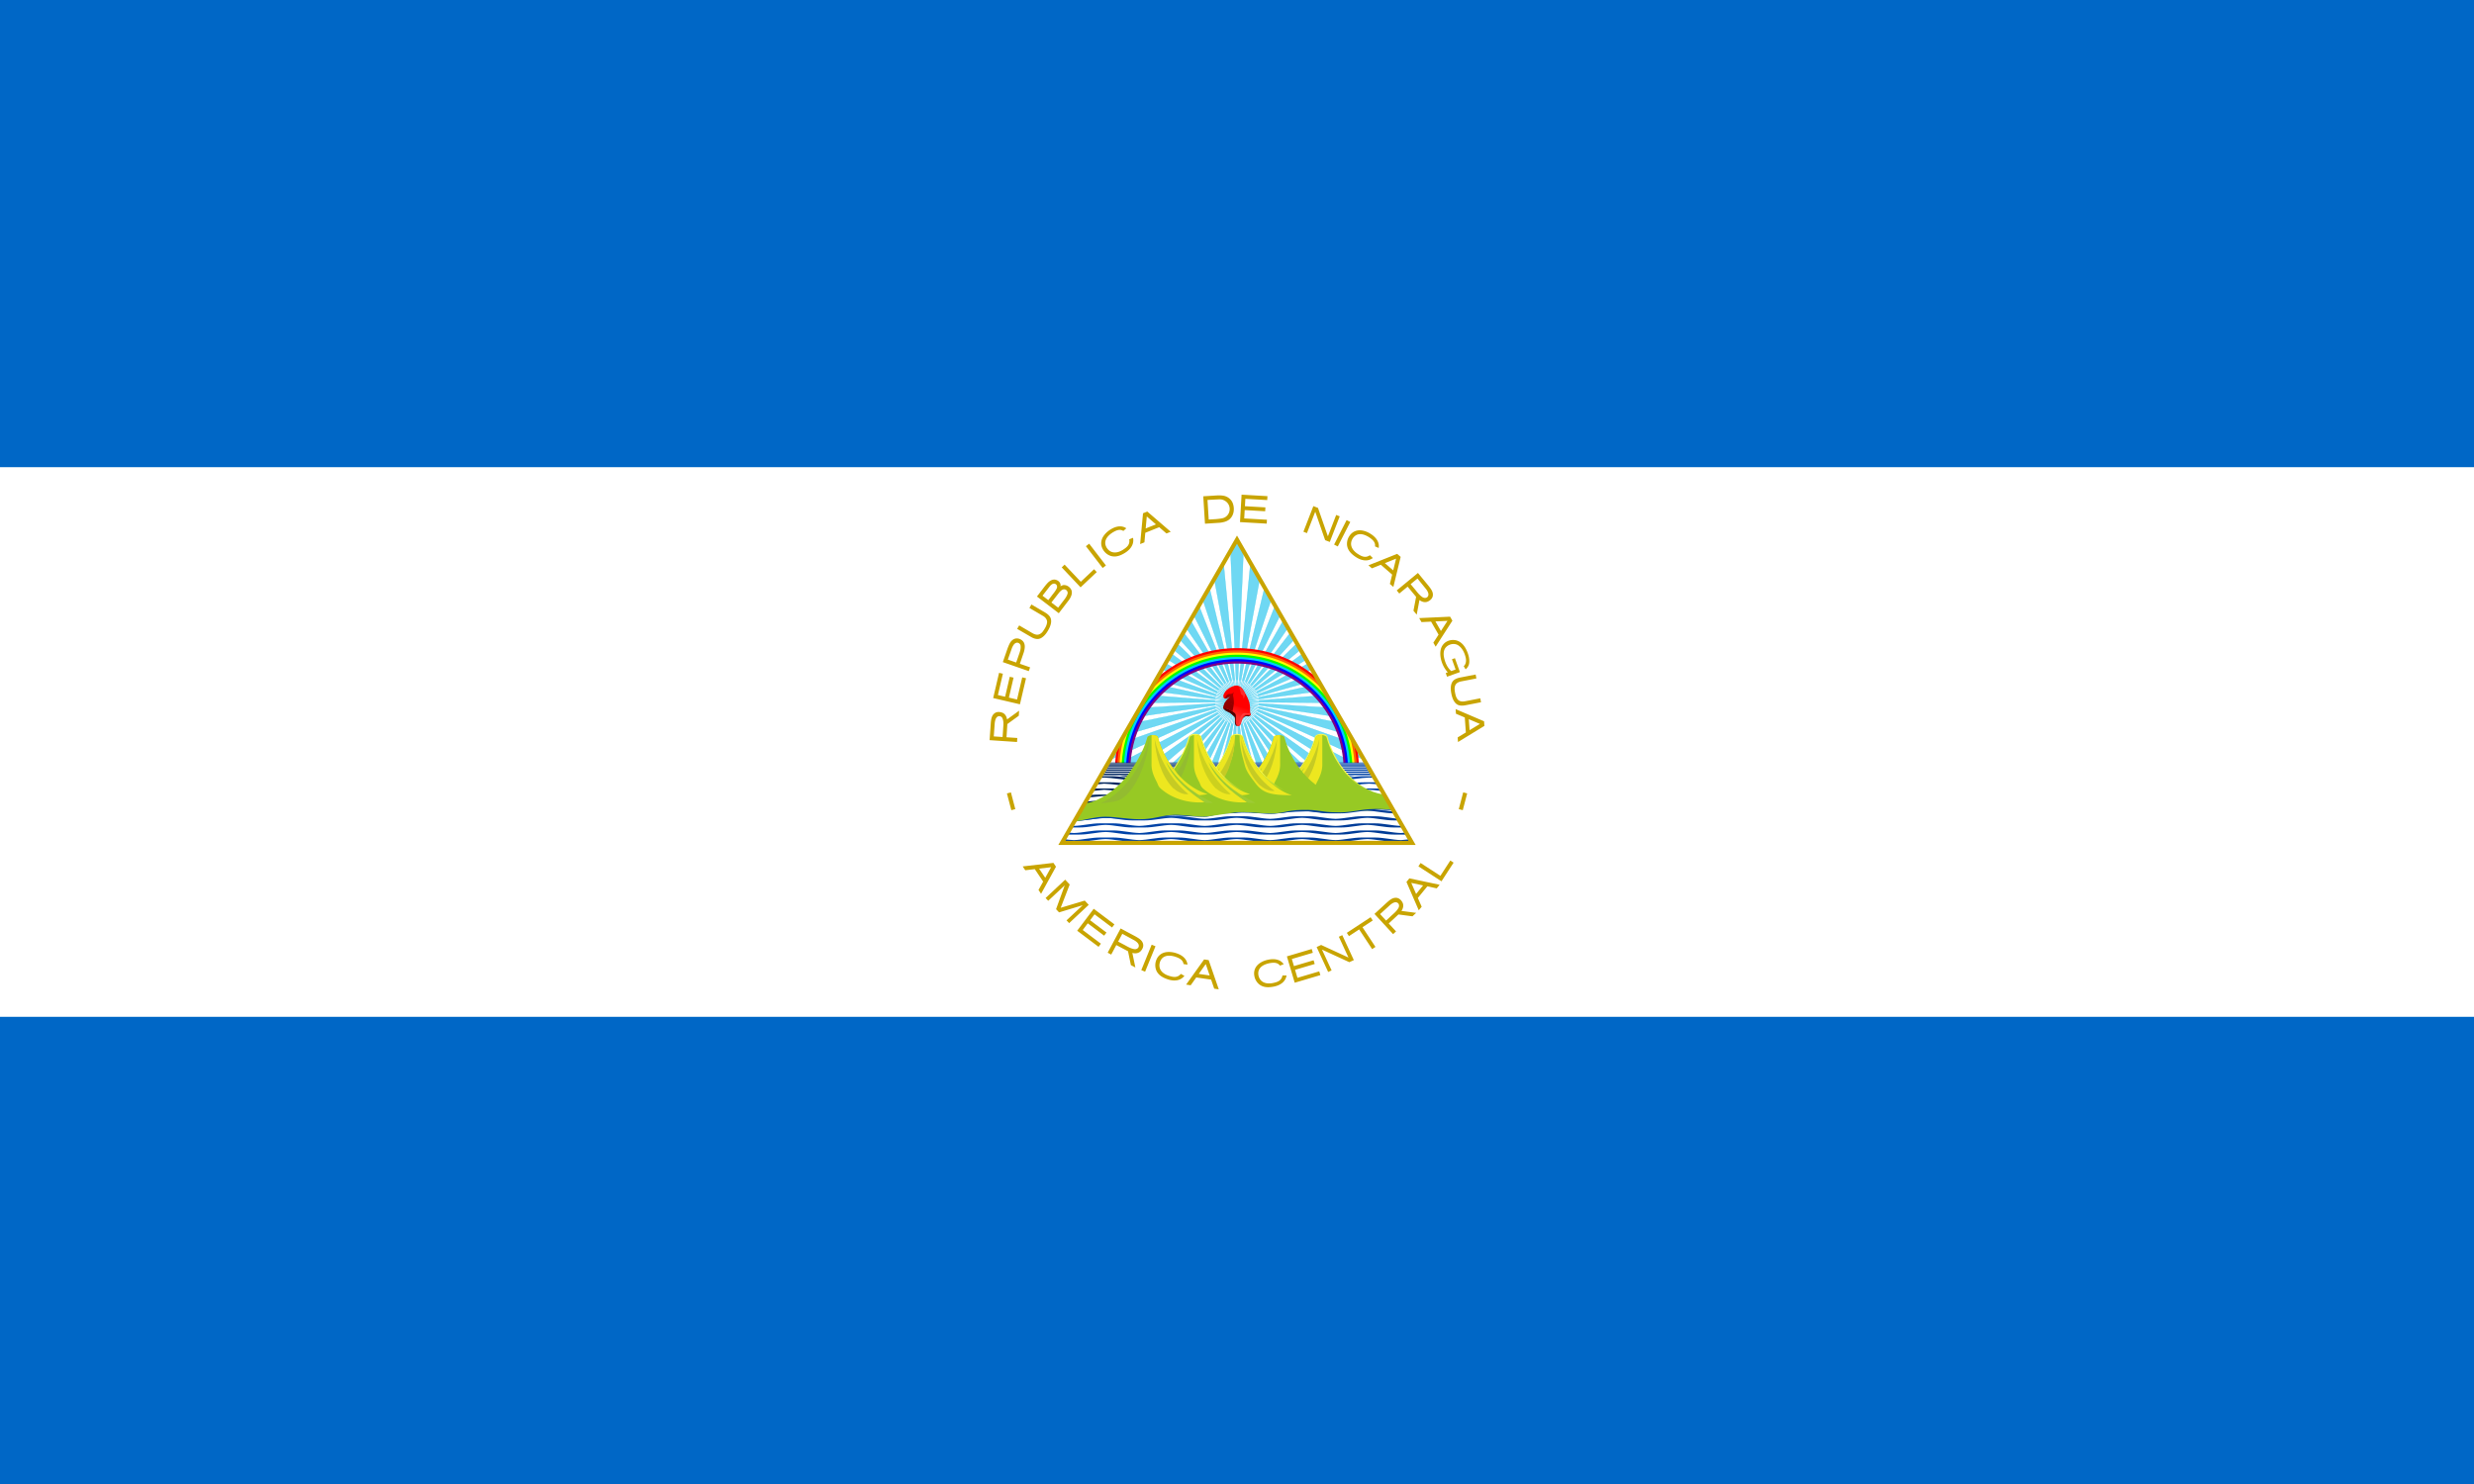 <?xml version="1.0" encoding="UTF-8" standalone="no"?>
<svg
   width="900"
   height="540"
   version="1.1"
   id="svg69"
   xmlns:xlink="http://www.w3.org/1999/xlink"
   xmlns="http://www.w3.org/2000/svg"
   xmlns:svg="http://www.w3.org/2000/svg">
  <defs
     id="defs10">
    <linearGradient
       id="e"
       gradientUnits="userSpaceOnUse"
       x1="498.738"
       y1="289.055"
       x2="500.626"
       y2="283.42">
      <stop
         stop-color="#510000"
         offset="0"
         id="stop1" />
      <stop
         stop-color="#8a0000"
         offset=".3"
         id="stop2" />
      <stop
         stop-color="#a00"
         offset="1"
         id="stop3" />
    </linearGradient>
    <linearGradient
       id="f"
       gradientUnits="userSpaceOnUse"
       x1="501.444"
       y1="291.373"
       x2="502.927"
       y2="287.449">
      <stop
         stop-color="#ff2a2a"
         offset="0"
         id="stop4" />
      <stop
         stop-color="red"
         offset="1"
         id="stop5" />
    </linearGradient>
    <linearGradient
       id="j"
       gradientUnits="userSpaceOnUse"
       x1="484.764"
       y1="311.709"
       x2="484.764"
       y2="317.647">
      <stop
         stop-color="#f5f549"
         offset="0"
         id="stop6" />
      <stop
         stop-color="#97c924"
         offset="1"
         id="stop7" />
    </linearGradient>
    <linearGradient
       id="a"
       gradientUnits="userSpaceOnUse">
      <stop
         stop-color="#025"
         offset="0"
         id="stop8" />
      <stop
         stop-color="#04a"
         offset=".5"
         id="stop9" />
      <stop
         stop-color="#025"
         offset="1"
         id="stop10" />
    </linearGradient>
    <linearGradient
       id="g"
       xlink:href="#a"
       x1="444.509"
       y1="317.486"
       x2="634.411"
       y2="317.486" />
    <clipPath
       id="b">
      <path
         d="M 500,226.375 436.298,336.707 H 563.7 Z"
         id="path10" />
    </clipPath>
    <linearGradient
       xlink:href="#a"
       id="linearGradient69"
       x1="444.509"
       y1="317.486"
       x2="634.411"
       y2="317.486" />
    <linearGradient
       xlink:href="#a"
       id="linearGradient70"
       x1="444.509"
       y1="317.486"
       x2="634.411"
       y2="317.486" />
    <linearGradient
       xlink:href="#a"
       id="linearGradient71"
       x1="444.509"
       y1="317.486"
       x2="634.411"
       y2="317.486" />
    <linearGradient
       xlink:href="#a"
       id="linearGradient72"
       x1="444.509"
       y1="317.486"
       x2="634.411"
       y2="317.486" />
    <linearGradient
       xlink:href="#a"
       id="linearGradient73"
       x1="444.509"
       y1="317.486"
       x2="634.411"
       y2="317.486" />
    <linearGradient
       xlink:href="#a"
       id="linearGradient74"
       x1="444.509"
       y1="317.486"
       x2="634.411"
       y2="317.486" />
    <linearGradient
       xlink:href="#a"
       id="linearGradient75"
       x1="444.509"
       y1="317.486"
       x2="634.411"
       y2="317.486" />
    <linearGradient
       xlink:href="#j"
       id="linearGradient76"
       gradientUnits="userSpaceOnUse"
       x1="484.764"
       y1="311.709"
       x2="484.764"
       y2="317.647" />
    <linearGradient
       xlink:href="#j"
       id="linearGradient77"
       gradientUnits="userSpaceOnUse"
       x1="484.764"
       y1="311.709"
       x2="484.764"
       y2="317.647" />
    <linearGradient
       xlink:href="#j"
       id="linearGradient78"
       gradientUnits="userSpaceOnUse"
       x1="484.764"
       y1="311.709"
       x2="484.764"
       y2="317.647" />
    <linearGradient
       xlink:href="#a"
       id="linearGradient79"
       gradientUnits="userSpaceOnUse" />
    <linearGradient
       xlink:href="#a"
       id="linearGradient80"
       gradientUnits="userSpaceOnUse" />
  </defs>
  <path
     fill="#0067c6"
     d="M 0,0 H 900 V 540 H 0 Z"
     id="path11"
     style="stroke-width:0.9" />
  <path
     fill="#ffffff"
     d="M 0,170 H 900 V 370 H 0 Z"
     id="path12"
     style="stroke-width:0.949" />
  <path
     d="m 360,269.329 9.979,0.667 0.098,-1.458 -3.925,-0.262 0.304,-4.81 4.161,-3.017 0.124,-1.848 -4.388,3.186 c -0.148,-1.038 -0.722,-2.107 -1.765,-2.468 -0.913,-0.33 -2.032,-0.388 -2.823,0.265 -1.003,0.738 -1.184,2.058 -1.314,3.207 z m 1.52,-1.362 0.35,-4.914 c 0.124,-0.808 0.272,-1.742 0.98,-2.257 0.64,-0.424 1.584,-0.108 1.846,0.614 0.522,1.247 0.29,2.622 0.223,3.93 l -0.19,2.841 -3.21,-0.214 z m -0.221,-13.961 9.738,2.274 2.213,-9.478 -1.383,-0.324 -1.883,8.063 -2.964,-0.692 1.696,-7.266 -1.377,-0.321 -1.696,7.266 -2.623,-0.613 1.812,-7.76 -1.39,-0.325 z m 3.508,-13.077 9.445,3.285 0.48,-1.38 -3.715,-1.292 1.462,-4.284 c 0.32,-1.177 0.567,-2.552 -0.126,-3.647 -0.562,-0.809 -1.562,-1.327 -2.55,-1.296 -1.088,0.046 -1.975,0.847 -2.458,1.775 -0.714,1.342 -1.113,2.818 -1.634,4.24 z m 1.825,-0.912 1.51,-4.254 c 0.34,-0.749 0.755,-1.637 1.617,-1.875 0.708,-0.163 1.451,0.382 1.513,1.108 0.173,1.336 -0.411,2.597 -0.821,3.837 l -0.78,2.241 z m 3.392,-11.184 5.338,3.107 c 1.01,0.543 2.29,0.854 3.347,0.246 1.44,-0.798 2.343,-2.271 3.05,-3.708 0.559,-1.21 0.963,-2.713 0.252,-3.95 -0.765,-1.235 -2.156,-1.803 -3.343,-2.54 l -3.457,-2.022 -0.734,1.254 5.086,2.986 c 0.807,0.491 1.475,1.38 1.336,2.369 -0.16,1.178 -0.833,2.211 -1.503,3.164 -0.554,0.77 -1.483,1.393 -2.47,1.185 -1.029,-0.197 -1.865,-0.87 -2.769,-1.357 l -3.4,-1.989 z m 7.203,-11.771 7.942,6.077 3.701,-4.824 c 0.712,-1.022 1.368,-2.35 0.886,-3.604 -0.439,-0.998 -1.466,-1.77 -2.568,-1.82 -0.497,-0.07 -1.145,0.307 -1.414,0.473 0.283,-1.066 -0.59,-2.068 -1.572,-2.35 -1.182,-0.42 -2.38,0.338 -3.163,1.178 -0.92,1.001 -1.688,2.129 -2.53,3.195 z m 2.014,-0.298 2.783,-3.576 c 0.453,-0.504 1.18,-1.075 1.882,-0.705 0.64,0.277 0.798,1.085 0.492,1.666 -0.485,1.04 -1.286,1.883 -1.954,2.805 l -1.09,1.426 z m 3.236,2.476 2.89,-3.703 c 0.52,-0.544 1.173,-1.229 1.997,-1.072 0.705,0.162 1.217,0.926 0.974,1.636 -0.397,1.309 -1.376,2.311 -2.165,3.396 l -1.24,1.622 z m 3.754,-12.785 6.867,7.269 5.883,-5.558 -0.976,-1.033 -4.705,4.446 -0.12,0.114 -0.088,-0.092 -5.805,-6.144 z m 8.804,-7.703 6.095,7.928 1.19,-0.915 -6.096,-7.927 z m 8.956,-6.082 c -0.988,0.615 -1.784,1.335 -2.398,2.176 -0.614,0.841 -0.941,1.71 -0.989,2.622 -0.048,0.912 0.196,1.794 0.733,2.657 a 5.145,5.145 0 0 0 1.976,1.844 c 0.82,0.439 1.706,0.601 2.676,0.493 0.97,-0.108 2.055,-0.535 3.27,-1.292 1.165,-0.726 1.99,-1.562 2.5,-2.524 a 4.31,4.31 0 0 0 0.416,-2.948 l -1.383,0.543 c 0.362,1.998 -0.927,2.958 -2.37,3.874 -2.259,1.374 -4.46,1.275 -5.808,-0.79 -1.398,-2.327 0.13,-4.25 2.051,-5.5 1.364,-0.85 2.708,-1.432 3.988,-0.618 l 1.082,-0.964 c -0.745,-0.514 -1.592,-0.752 -2.555,-0.7 -1.012,0.056 -2.069,0.429 -3.189,1.127 z m 11.817,-5.897 -1.047,11.206 1.557,-0.628 0.315,-3.474 0.006,-0.003 5.058,-2.04 2.637,2.284 1.557,-0.627 -8.526,-7.346 -1.558,0.628 z m 1.368,1.149 3.325,2.877 -3.723,1.502 0.398,-4.38 z m 20.55,-7.331 0.624,9.98 5.414,-0.355 c 1.418,-0.163 2.939,-0.531 3.908,-1.66 1.251,-1.387 1.429,-3.461 0.881,-5.188 -0.46,-1.52 -1.827,-2.671 -3.375,-2.963 -1.525,-0.293 -3.079,-0.061 -4.614,0.008 z m 1.54,1.327 4.309,-0.224 a 3.675,3.675 0 0 1 2.288,0.701 c 1,0.684 1.588,1.916 1.457,3.125 -0.072,1.39 -1.094,2.669 -2.445,3.02 -0.772,0.2 -1.576,0.257 -2.367,0.344 l -2.796,0.175 -0.447,-7.14 z m 12.398,-1.918 -0.57,9.984 9.717,0.555 0.08,-1.418 -8.266,-0.472 0.174,-3.04 7.449,0.426 0.08,-1.411 -7.449,-0.426 0.154,-2.689 7.956,0.454 0.082,-1.425 z m 26.11,4.166 -3.616,9.323 1.286,0.5 2.867,-7.393 0.149,-0.384 0.16,0.427 3.448,9.918 1.684,0.653 3.616,-9.323 -1.29,-0.5 -2.865,7.389 -0.146,0.377 -0.158,-0.422 -3.454,-9.913 z m 13.434,5.771 -4.546,8.907 -1.336,-0.682 4.546,-8.907 z m 7.543,4.419 c -0.971,-0.64 -1.958,-1.065 -2.978,-1.271 -1.02,-0.206 -1.947,-0.142 -2.795,0.195 -0.848,0.337 -1.55,0.926 -2.11,1.775 a 5.145,5.145 0 0 0 -0.851,2.565 c -0.056,0.928 0.165,1.8 0.669,2.637 0.504,0.837 1.344,1.645 2.537,2.432 1.147,0.757 2.251,1.158 3.338,1.22 1.043,0.058 1.991,-0.226 2.852,-0.852 l -1.07,-1.03 c -1.665,1.163 -3.075,0.392 -4.51,-0.538 -2.19,-1.48 -3.019,-3.521 -1.705,-5.608 1.532,-2.242 3.917,-1.655 5.854,-0.43 1.343,0.885 2.432,1.863 2.226,3.366 l 1.328,0.581 c 0.156,-0.892 0.02,-1.76 -0.431,-2.614 -0.473,-0.896 -1.252,-1.701 -2.354,-2.428 z m 9.521,7.182 -10.454,4.17 1.269,1.1 3.236,-1.301 0.005,0.005 4.119,3.575 -0.833,3.387 1.268,1.101 2.658,-10.936 -1.268,-1.1 z m -0.4,1.741 -1.048,4.27 -3.032,-2.631 z m 7.953,5.207 -7.716,6.363 0.929,1.127 3.035,-2.503 3.08,3.707 -0.957,5.05 1.178,1.43 1.006,-5.33 c 0.864,0.708 2.127,1.064 3.16,0.503 0.888,-0.42 1.67,-1.228 1.716,-2.257 0.108,-1.379 -0.875,-2.496 -1.662,-3.519 z m -0.17,2.034 3.246,3.998 c 0.475,0.708 1.068,1.702 0.523,2.528 -0.45,0.707 -1.435,0.645 -2.04,0.187 -1.224,-0.824 -2.033,-2.087 -2.989,-3.184 l -1.223,-1.483 z m 11.868,13.881 -11.243,0.515 0.838,1.456 3.484,-0.17 0.003,0.006 2.72,4.727 -1.896,2.928 0.837,1.455 6.094,-9.462 z m -0.948,1.514 -2.39,3.691 -2.002,-3.48 4.392,-0.21 z m 7.364,11.723 c -0.625,-1.697 -1.611,-3.434 -3.28,-4.282 -1.856,-0.933 -4.328,-0.48 -5.644,1.155 -1.147,1.36 -1.206,3.281 -0.9,4.952 0.362,1.918 1.242,3.744 2.563,5.186 l -0.747,0.268 0.479,1.331 4.684,-1.683 -1.822,-5.059 -1.082,0.39 1.34,3.728 -1.587,0.57 c -1.4,-1.203 -2.18,-2.98 -2.586,-4.748 -0.301,-1.327 -0.313,-2.917 0.693,-3.96 1.155,-1.202 3.202,-1.575 4.587,-0.55 1.367,1 2.139,2.621 2.529,4.233 0.266,1.06 0.223,2.32 -0.581,3.147 -0.225,0.168 0.131,0.403 0.192,0.605 l 0.382,0.632 a 3.529,3.529 0 0 0 1.344,-2.797 c 0.028,-1.064 -0.206,-2.12 -0.564,-3.118 z m 2.872,7.809 -5.593,1.088 c -1.037,0.202 -1.815,0.53 -2.334,0.968 -0.519,0.438 -0.85,1.052 -1.009,1.871 -0.158,0.81 -0.136,1.803 0.097,3.01 a 0.246,0.246 0 0 1 0.005,0.029 c 0.237,1.207 0.588,2.135 1.039,2.827 0.455,0.7 0.993,1.146 1.636,1.356 0.643,0.21 1.49,0.225 2.528,0.023 l 5.592,-1.088 -0.277,-1.427 -5.458,1.062 c -2.45,0.476 -3.275,-0.813 -3.696,-3.019 l -0.005,-0.028 c -0.437,-2.202 -0.155,-3.707 2.295,-4.184 l 5.458,-1.061 z m 3.068,17.02 -10.348,-4.425 0.121,1.675 3.212,1.362 v 0.007 l 0.394,5.44 -2.981,1.811 0.121,1.675 9.602,-5.87 z m -1.512,0.951 -3.757,2.285 -0.29,-4.004 4.047,1.72 z m -170.615,24.917 -1.451,0.382 1.604,6.092 1.45,-0.381 z m 164.531,0 1.45,0.382 -1.603,6.092 -1.45,-0.382 z m -149.066,25.654 -11.18,1.286 0.935,1.395 3.464,-0.409 0.004,0.006 3.039,4.53 -1.692,3.05 0.936,1.395 5.43,-9.858 z m -0.842,1.576 -2.13,3.846 -2.237,-3.333 z m 5.122,4.533 -7.127,6.665 0.952,1.018 6.006,-5.617 -3.151,8.67 1.091,1.167 8.612,-2.614 -5.898,5.516 0.951,1.017 7.127,-6.664 -1.445,-1.546 -8.751,2.614 3.276,-8.469 z m 10.381,10.591 -6.016,7.988 7.776,5.855 0.854,-1.135 -6.614,-4.98 1.831,-2.432 5.96,4.488 0.851,-1.129 -5.96,-4.488 1.62,-2.152 6.366,4.794 0.86,-1.14 z m 9.784,7.161 -4.71,8.823 1.288,0.688 1.853,-3.47 4.26,2.254 1.039,5.034 1.634,0.872 -1.1,-5.31 c 1.069,0.325 2.372,0.172 3.113,-0.74 0.63,-0.705 1.058,-1.693 0.756,-2.64 -0.351,-1.303 -1.634,-1.985 -2.717,-2.617 z m 0.617,1.945 4.525,2.46 c 0.684,0.463 1.553,1.095 1.467,2.027 -0.076,0.818 -0.958,1.254 -1.703,1.08 -1.46,-0.241 -2.69,-1.111 -3.99,-1.76 l -1.814,-0.969 z m 10.678,3.961 -3.779,9.259 1.39,0.566 3.778,-9.258 z m 9.018,3.115 c -1.105,-0.367 -2.167,-0.52 -3.206,-0.455 -1.034,0.065 -1.917,0.369 -2.649,0.915 -0.732,0.546 -1.256,1.297 -1.576,2.261 a 5.145,5.145 0 0 0 -0.156,2.699 c 0.187,0.91 0.627,1.696 1.33,2.373 0.703,0.677 1.725,1.24 3.082,1.69 1.304,0.432 2.475,0.534 3.54,0.31 1.022,-0.214 1.864,-0.734 2.534,-1.562 l -1.301,-0.718 c -1.306,1.556 -2.868,1.178 -4.495,0.652 -2.5,-0.86 -3.83,-2.616 -3.103,-4.973 0.897,-2.562 3.353,-2.615 5.542,-1.935 1.526,0.506 2.832,1.168 3.023,2.673 l 1.433,0.216 c -0.08,-0.902 -0.438,-1.705 -1.094,-2.412 -0.69,-0.743 -1.651,-1.318 -2.904,-1.734 z m 10.054,2.251 -6.54,9.16 1.662,0.24 2.019,-2.845 h 0.007 l 5.398,0.782 1.13,3.3 1.662,0.24 -3.676,-10.637 z m 0.605,1.68 1.426,4.16 -3.973,-0.575 2.547,-3.584 z m 22.836,-1.609 c -1.143,0.22 -2.144,0.607 -3.018,1.172 -0.874,0.565 -1.492,1.26 -1.863,2.094 -0.371,0.834 -0.46,1.746 -0.267,2.744 a 5.145,5.145 0 0 0 1.184,2.43 4.47,4.47 0 0 0 2.322,1.418 c 0.94,0.245 2.11,0.236 3.515,-0.035 1.348,-0.26 2.418,-0.745 3.238,-1.461 0.787,-0.688 1.267,-1.554 1.445,-2.603 l -1.485,0.01 c -0.378,1.997 -1.925,2.431 -3.601,2.77 -2.601,0.473 -4.62,-0.408 -5.14,-2.819 -0.472,-2.674 1.644,-3.922 3.886,-4.4 1.578,-0.305 3.041,-0.367 3.944,0.852 l 1.356,-0.513 a 3.98,3.98 0 0 0 -2.135,-1.568 c -0.965,-0.31 -2.085,-0.341 -3.381,-0.091 z m 6.678,-1.183 2.844,9.587 9.331,-2.769 -0.404,-1.362 -7.937,2.355 -0.866,-2.918 7.153,-2.122 -0.402,-1.355 -7.153,2.122 -0.766,-2.582 7.64,-2.267 -0.407,-1.37 z m 10.818,-3.4 4.198,9.076 1.252,-0.58 -3.501,-7.569 9.684,4.464 c 0.215,0.187 0.43,0.062 0.646,-0.053 l 1.259,-0.582 -4.198,-9.076 -1.255,0.58 3.497,7.56 -9.946,-4.577 z m 10.981,-5.158 0.783,1.19 3.572,-2.35 0.136,-0.09 0.067,0.103 4.647,7.06 1.214,-0.799 -4.647,-7.06 -0.067,-0.103 0.138,-0.09 3.59,-2.363 -0.784,-1.19 z m 10.062,-6.89 6.777,7.355 1.075,-0.99 -2.666,-2.892 3.532,-3.279 5.095,0.678 1.362,-1.255 -5.376,-0.712 c 0.66,-0.902 0.945,-2.183 0.328,-3.183 -0.468,-0.863 -1.318,-1.6 -2.348,-1.59 -1.382,-0.031 -2.444,1.012 -3.422,1.854 z m 2.04,0.058 3.814,-3.46 c 0.68,-0.514 1.64,-1.16 2.496,-0.662 0.73,0.41 0.723,1.398 0.298,2.026 -0.756,1.27 -1.975,2.147 -3.018,3.163 l -1.41,1.3 z m 9.594,-11.702 4.473,10.327 1.064,-1.3 -1.396,-3.197 0.004,-0.005 3.453,-4.221 3.41,0.734 1.064,-1.3 -11.01,-2.337 -1.062,1.3 z m 1.752,0.349 4.3,0.923 -2.543,3.107 z m 2.603,-6.014 8.39,5.44 4.403,-6.79 -1.192,-0.772 -3.522,5.431 -0.09,0.14 -0.106,-0.07 -7.092,-4.598 z"
     fill="#c8a400"
     id="path13" />
  <g
     clip-path="url(#b)"
     id="g68"
     transform="translate(-50,-30)">
    <path
       fill="#ffffff"
       d="m 500.001,226.408 -31.479,54.535 -15.42,26.702 H 546.9 l -14.714,-25.484 -32.184,-55.753 z"
       id="path14" />
    <g
       id="d">
      <g
         id="c">
        <path
           fill="#17c0eb"
           stroke="#17c0eb"
           stroke-width="0.129"
           opacity="0.62"
           d="m 500.001,226.408 -2.357,4.082 2.357,54.977 2.357,-54.977 z"
           id="path15" />
        <path
           fill="#ffffff"
           d="m 500.001,277.475 -0.134,0.003 0.134,3.111 0.134,-3.111 z"
           id="path16" />
      </g>
      <use
         xlink:href="#c"
         transform="rotate(72,500.001,285.467)"
         id="use16" />
      <use
         xlink:href="#c"
         transform="rotate(144,500.001,285.467)"
         id="use17" />
      <use
         xlink:href="#c"
         transform="rotate(-144,500.001,285.467)"
         id="use18" />
      <use
         xlink:href="#c"
         transform="rotate(-72,500.001,285.467)"
         id="use19" />
    </g>
    <use
       xlink:href="#d"
       transform="rotate(8,500.001,285.467)"
       id="use20" />
    <use
       xlink:href="#d"
       transform="rotate(16,500.001,285.467)"
       id="use21" />
    <use
       xlink:href="#d"
       transform="rotate(24,500.001,285.467)"
       id="use22" />
    <use
       xlink:href="#d"
       transform="rotate(32,500.001,285.467)"
       id="use23" />
    <use
       xlink:href="#d"
       transform="rotate(40,500.001,285.467)"
       id="use24" />
    <use
       xlink:href="#d"
       transform="rotate(48,500.001,285.467)"
       id="use25" />
    <use
       xlink:href="#d"
       transform="rotate(56,500.001,285.467)"
       id="use26" />
    <use
       xlink:href="#d"
       transform="rotate(64,500.001,285.467)"
       id="use27" />
    <path
       fill="#ff0000"
       d="m 500,265.844 a 44.236,44.236 0 0 0 -28.969,10.75 L 456.375,302 a 44.728,44.728 0 0 0 -0.75,8.25 h 5.031 c 0,-21.726 17.618,-39.344 39.344,-39.344 21.726,0 39.344,17.618 39.344,39.344 h 5.031 A 44.85,44.85 0 0 0 543.625,302 L 528.969,276.594 A 44.249,44.249 0 0 0 500,265.844 Z"
       id="path27" />
    <path
       fill="#ff6600"
       d="m 500,266.656 c -11.764,0 -22.44,4.675 -30.281,12.25 l -12.031,20.844 a 43.596,43.596 0 0 0 -1.281,10.5 h 4.25 c 0,-21.726 17.617,-39.344 39.343,-39.344 21.726,0 39.344,17.618 39.344,39.344 h 4.25 c 0,-3.625 -0.447,-7.164 -1.281,-10.531 l -12.031,-20.813 c -7.841,-7.574 -18.518,-12.25 -30.282,-12.25 z"
       id="path28" />
    <path
       fill="#ffff00"
       d="m 500,267.469 c -12.702,0 -24.1,5.522 -31.938,14.313 l -8.718,15.093 a 42.733,42.733 0 0 0 -2.125,13.375 h 3.437 c 0,-21.726 17.618,-39.344 39.344,-39.344 21.726,0 39.344,17.618 39.344,39.344 h 3.437 c 0,-4.673 -0.74,-9.165 -2.125,-13.375 l -8.719,-15.095 c -7.836,-8.788 -19.237,-14.312 -31.938,-14.312 z"
       id="path29" />
    <path
       fill="#00ff00"
       d="m 500,268.25 c -14.55,0 -27.372,7.414 -34.906,18.656 l -2.813,4.875 a 41.818,41.818 0 0 0 -4.282,18.47 h 2.657 c 0,-21.727 17.617,-39.345 39.343,-39.345 21.726,0 39.344,17.618 39.344,39.344 H 542 a 41.824,41.824 0 0 0 -4.28,-18.437 l -2.845,-4.937 C 527.339,275.649 514.538,268.251 500,268.251 Z"
       id="path30" />
    <path
       fill="#00ccff"
       d="m 500,269.062 c -22.747,0 -41.188,18.44 -41.188,41.188 h 1.844 c 0,-21.727 17.618,-39.344 39.344,-39.344 21.726,0 39.344,17.617 39.344,39.344 h 1.844 c 0,-22.748 -18.44,-41.188 -41.188,-41.188 z"
       id="path31" />
    <path
       fill="#0000ff"
       d="m 500,269.844 c -22.306,0 -40.375,18.1 -40.375,40.406 h 1.344 c 0,-21.56 17.472,-39.031 39.031,-39.031 21.559,0 39.031,17.472 39.031,39.031 h 1.375 c 0,-22.306 -18.1,-40.406 -40.406,-40.406 z"
       id="path32" />
    <path
       fill="#800080"
       d="m 500.001,270.657 c -21.864,0 -39.589,17.725 -39.589,39.589 l 0.007,0.733 h 0.801 a 35.827,35.827 0 0 1 -0.007,-0.733 c 0,-21.422 17.366,-38.788 38.788,-38.788 21.422,0 38.788,17.366 38.788,38.788 l -0.007,0.733 h 0.797 l 0.007,-0.733 c 0,-21.864 -17.721,-39.589 -39.585,-39.589 z"
       id="path33" />
    <path
       fill="#510000"
       d="m 500.395,288.134 c -0.644,-0.124 -1.226,-0.484 -1.775,-0.61 -0.756,0.725 -0.835,1.457 -0.731,2.08 0.262,0.14 0.31,0.353 0.878,0.86 0.568,0.507 0.496,0.773 0.462,1.965 -0.015,0.503 0.07,1.581 0.579,1.682 0.548,0.11 0.932,-0.346 1.09,-1.16 0.152,-0.79 0.417,-1.216 0.698,-1.702 0.306,-1.852 -0.193,-2.508 -1.201,-3.115 z"
       id="path34" />
    <path
       fill="#ff0000"
       d="m 497.168,283.524 c -0.595,0.015 -1.528,1.012 -1.943,0.475 -0.239,-0.308 -0.279,-0.902 -0.037,-1.4 0.559,-1.151 1.124,-1.716 2.167,-2.33 2.378,-1.401 3.89,-0.95 5.074,1.063 1.098,1.772 2.152,3.73 2.246,5.371 0.03,0.501 0.283,1.408 -0.156,1.86 -1.348,1.39 -4.596,-1.435 -6.497,-0.988 -0.64,0.15 -1.377,0.617 -1.98,0.218 -0.47,-0.31 -0.078,-0.997 0.272,-1.294 0.612,-0.52 1.501,-2.365 1.38,-3.165 -0.067,-0.446 -0.08,0.179 -0.526,0.19 z"
       id="path35" />
    <path
       fill="url(#e)"
       d="m 496.927,282.548 c -1.083,0.445 -0.966,1.076 -1.51,1.59 0.154,0.058 0.766,0.31 1.364,-0.301 0.258,-0.214 0.548,-0.293 0.677,-0.362 -0.305,0.221 -0.523,0.554 -0.684,0.684 -0.404,0.329 -1.034,1.083 -1.34,1.846 -0.306,0.763 -0.43,1.673 -0.376,1.782 0.054,0.109 0.426,0.78 1.566,1.232 2.03,0.807 2.417,2.439 4.477,2.439 1.614,0 1.355,-1.056 2.646,-0.832 1.12,0.194 1.714,-0.696 0.636,-1.232 -1.371,-0.468 -4.092,-0.192 -5.372,0.033 -0.414,-4.083 -0.056,-2.65 -0.152,-4.405 -0.096,-1.755 -0.623,-1.86 0.072,-3.281 -0.578,0.872 -1.277,0.734 -2.004,0.807 z"
       id="path36"
       style="fill:url(#e)" />
    <path
       fill="#ff2a2a"
       d="m 500.938,279.795 c -0.04,0.223 -0.077,0.516 -0.056,0.6 l 0.278,0.994 c 0.115,0.336 0.162,0.58 0.24,0.928 0.082,0.36 0.401,0.5 0.694,0.722 0.37,0.28 0.084,1.037 0.315,1.069 0.184,0.025 0.488,-1.072 0.49,-1.247 a 3.8,3.8 0 0 0 -0.037,-0.647 15.3,15.3 0 0 0 -0.426,-0.872 3.652,3.652 0 0 0 -0.203,-0.337 4.204,4.204 0 0 0 -0.786,-0.863 l -0.056,-0.047 -0.259,-0.187 z"
       id="path37" />
    <path
       fill="url(#f)"
       d="m 501.249,287.398 c -0.718,-0.188 -1.426,-0.543 -2.037,-0.725 -1.2,-0.359 -2.48,-1.134 -3.366,-0.814 -0.317,0.14 -0.289,0.456 -0.39,0.91 -0.042,0.533 -0.596,1.32 -0.136,1.062 0.685,-0.383 2.49,0.733 3.095,1.106 0.287,0.177 0.892,0.524 1.082,1.022 0.19,0.498 0.092,1.756 0.041,2.296 -0.053,0.566 0.119,1.835 0.686,1.987 0.611,0.163 1.078,-0.323 1.316,-1.23 0.23,-0.881 0.405,-1.387 0.757,-1.915 0.352,-0.528 0.756,-0.756 1.32,-0.863 0.564,-0.107 1.382,0.462 1.382,-0.203 0,-0.437 -0.384,-0.855 -0.22,-1.454 0.128,-0.472 -0.402,-0.378 -0.842,-0.572 -1.036,-0.319 -1.97,-0.42 -2.688,-0.607 z"
       id="path38"
       style="fill:url(#f)" />
    <path
       fill="#910000"
       d="m 498.363,288.902 c -0.327,-0.178 -2.315,-1.478 -3.043,-1.071 -0.23,0.128 -0.317,-0.016 -0.32,-0.257 -0.003,-0.241 0.109,-0.594 0.184,-0.866 0.075,-0.272 0.195,-0.792 0.516,-1.062 0.687,-0.58 2.269,0.575 3.108,0.886 z"
       id="path39" />
    <path
       fill="#ff3a3a"
       d="m 501.763,291.361 c 0.916,-1.603 1.508,-1.397 2.613,-1.374 0.369,0.008 0.477,-0.329 0.393,-0.667 -0.278,0.624 -1.662,-0.07 -2.415,0.263 -1.573,0.692 -1.28,3.77 -2.027,4.07 0.776,0.651 1.124,-1.746 1.436,-2.292 z"
       id="path40" />
    <g
       fill="url(#g)"
       id="g44"
       style="fill:url(#g)">
      <path
         fill="#ffffff"
         d="m 453.103,307.645 -9.955,17.237 H 556.856 L 546.9,307.645 Z"
         id="path41" />
      <g
         id="i"
         style="fill:url(#linearGradient72)">
        <path
           id="h"
           d="m 449.705,321.364 c -1.658,0 -3.197,0.167 -4.71,0.353 l -0.486,0.846 7.14,-0.709 c 3.293,0.08 6.283,0.83 9.786,0.83 h 4.526 c 3.5,0 6.489,-0.75 9.783,-0.83 3.295,0.08 6.304,0.83 9.803,0.83 h 4.53 c 3.5,0 6.474,-0.75 9.765,-0.83 3.293,0.08 6.27,0.83 9.769,0.83 h 4.543 c 3.5,0 6.49,-0.75 9.787,-0.83 3.296,0.08 6.28,0.83 9.782,0.83 h 4.53 c 3.499,0 6.475,-0.75 9.765,-0.83 2.55,0.062 4.92,0.518 7.486,0.724 l -0.515,-0.893 -4.368,-0.321 c -1.529,-0.02 -3.036,0.03 -4.547,0 -3.5,0 -6.474,0.748 -9.765,0.829 -3.296,-0.08 -6.283,-0.829 -9.786,-0.829 -1.513,-0.02 -3.03,0.031 -4.526,0 -3.5,0 -6.493,0.749 -9.786,0.829 -3.294,-0.08 -6.284,-0.829 -9.783,-0.829 -1.522,-0.02 -3.042,0.03 -4.547,0 -3.5,0 -6.476,0.749 -9.765,0.829 -3.294,-0.08 -6.27,-0.829 -9.769,-0.829 -1.522,-0.021 -3.026,0.031 -4.526,0 -3.502,0 -6.49,0.749 -9.786,0.829 -3.294,-0.08 -6.283,-0.829 -9.783,-0.829 -1.52,-0.02 -3.043,0.031 -4.547,0 z"
           style="fill:url(#linearGradient69)" />
        <use
           xlink:href="#h"
           y="-1.113"
           id="use41"
           style="fill:url(#linearGradient70)" />
        <use
           xlink:href="#h"
           y="-2.23"
           id="use42"
           style="fill:url(#linearGradient71)" />
      </g>
      <use
         xlink:href="#i"
         y="-3.344"
         id="use43"
         style="fill:url(#linearGradient73)" />
      <use
         xlink:href="#i"
         y="-6.691"
         id="use44"
         style="fill:url(#linearGradient74)" />
      <path
         d="m 453.23,307.458 -0.123,0.215 h 93.79 l -0.124,-0.215 z m -0.219,0.377 -0.127,0.22 h 94.235 l -0.127,-0.22 h -93.98 z m -0.2,0.346 -0.205,0.356 h 94.792 l -0.205,-0.356 H 452.81 Z m -0.318,0.55 -0.25,0.434 h 95.518 l -0.25,-0.433 h -95.018 z m -0.399,0.692 -0.25,0.434 h 96.316 l -0.25,-0.434 z m -0.399,0.691 -0.247,0.43 h 97.107 l -0.247,-0.43 z m -0.398,0.692 -0.25,0.43 h 97.91 l -0.25,-0.43 z m -0.43,0.744 -0.304,0.53 h 98.877 l -0.303,-0.53 z m 6.49,0.737 c 3.45,0.662 3.782,0 3.782,0 z m 81.503,0 c 0,0 0.331,0.662 3.782,0 z"
         id="path44"
         style="fill:url(#linearGradient75)" />
    </g>
    <g
       fill="#ccd11e"
       id="g62">
      <g
         id="k">
        <path
           fill="url(#j)"
           d="m 530.631,297.043 c -1.709,0 -2.232,0.862 -2.232,0.862 -2.736,10.576 -11.807,21.333 -22.6,21.333 h -8.08 v 10.768 h 61.514 l -6.187,-10.954 c -9.707,-1.449 -17.64,-11.373 -20.166,-21.147 0,0 -0.54,-0.862 -2.25,-0.862 z"
           id="path45"
           style="fill:url(#linearGradient76)" />
        <path
           fill="#97c924"
           d="m 530.631,297.465 c -0.784,0 -1.26,0.18 -1.538,0.355 -0.264,0.165 -0.315,0.276 -0.321,0.288 0,0.007 -0.015,0.01 -0.018,0.016 -1.4,5.323 -4.352,10.669 -8.334,14.707 -4.012,4.07 -9.07,6.83 -14.605,6.83 h -7.674 v 9.922 h 60.855 l -5.68,-10.058 c -4.687,-0.612 -8.973,-3.163 -12.458,-6.694 -3.986,-4.038 -6.932,-9.384 -8.334,-14.707 l -0.017,-0.016 c -0.007,-0.012 -0.07,-0.105 -0.338,-0.271 -0.283,-0.176 -0.754,-0.372 -1.538,-0.372 z"
           id="path46" />
        <path
           fill="#ede71f"
           d="m 530.63,297.465 c 0.147,0 0.28,0.021 0.406,0.034 V 308.3 c -0.029,2.34 -0.83,4.223 -2.012,6.441 -0.547,1.554 -0.986,0.963 -2.35,2.857 -1.83,0.654 -3.186,0.909 -5.138,1.216 -2.517,0.398 -8.121,0.75 -10.887,0.136 3.641,-1.068 6.961,-3.27 9.771,-6.12 a 30.57,30.57 0 0 0 2.13,-2.4 33.663,33.663 0 0 0 3.01,-4.48 c 0.352,-0.626 0.686,-1.248 0.997,-1.893 0.467,-0.966 0.883,-1.95 1.25,-2.94 0.124,-0.331 0.245,-0.667 0.356,-0.998 0.222,-0.664 0.417,-1.33 0.592,-1.995 0.002,-0.006 0.015,-0.01 0.016,-0.017 0.001,-0.007 0.058,-0.122 0.321,-0.287 a 2.23,2.23 0 0 1 0.575,-0.237 h 0.017 c 0.252,-0.067 0.554,-0.118 0.946,-0.118 z"
           id="path47" />
        <path
           fill="#c6cb24"
           d="m 529.938,298.902 c -0.412,6.034 -2.277,13.192 -6.644,17.81 -1.607,1.337 -3.66,2.55 -5.646,2.255 6.77,-5.51 10.885,-13.947 12.29,-20.065 z"
           id="path48" />
        <path
           fill="#9ecb34"
           d="m 524.494,309.281 c -1.002,2.721 -4.788,6.746 -8.84,10.045 -1.15,0.035 -1.76,0.101 -2.804,0.038 2.468,-0.225 8.221,-5.083 11.644,-10.083 z"
           id="path49" />
      </g>
      <use
         xlink:href="#k"
         x="-15.341"
         id="use49" />
      <g
         fill="#c6cb24"
         id="g56">
        <path
           fill="url(#j)"
           d="m 502.218,297.911 c 2.735,10.575 11.79,21.333 22.583,21.333 h 8.089 v 10.768 h -65.812 l -0.017,-10.768 h 8.072 c 10.792,0 19.863,-10.758 22.6,-21.333 0,0 0.534,-0.866 2.243,-0.866 1.709,0 2.243,0.866 2.243,0.866 z"
           id="path50"
           style="fill:url(#linearGradient77)" />
        <path
           fill="#97c924"
           d="m 499.975,297.465 c 0.784,0 1.255,0.196 1.538,0.372 0.269,0.166 0.332,0.259 0.339,0.27 l 0.017,0.017 c 1.401,5.323 4.348,10.669 8.333,14.707 4.017,4.07 9.087,6.83 14.623,6.83 h 7.64 v 9.922 h -64.98 v -9.923 h 7.675 c 5.535,0 10.593,-2.76 14.605,-6.83 3.982,-4.037 6.934,-9.383 8.334,-14.706 0.003,-0.007 0.015,-0.01 0.017,-0.016 0.006,-0.012 0.057,-0.123 0.32,-0.288 0.28,-0.174 0.755,-0.355 1.539,-0.355 z"
           id="path51" />
        <path
           fill="#ede71f"
           d="m 499.263,297.53 a 3.4,3.4 0 0 0 -0.242,0.055 h -0.018 a 2.184,2.184 0 0 0 -0.572,0.236 c -0.264,0.165 -0.314,0.274 -0.32,0.286 -0.003,0.006 -0.017,0.01 -0.018,0.017 l -0.593,1.997 -0.356,0.995 -1.249,2.942 a 34.21,34.21 0 0 1 -0.998,1.894 33.634,33.634 0 0 1 -3.01,4.477 30.73,30.73 0 0 1 -2.13,2.403 c -2.81,2.85 -6.128,5.05 -9.769,6.117 2.765,0.615 4.032,-0.056 6.549,-0.454 1.952,-0.308 4.21,-0.563 6.043,-1.217 1.364,-1.894 0.899,-1.3 1.446,-2.854 1.181,-2.218 2.906,-4.222 3.334,-6.681 1.619,-3.022 1.903,-8.614 1.903,-10.213 z"
           id="path52" />
        <path
           d="m 499.275,298.902 c -0.412,6.034 -2.277,13.192 -6.644,17.81 -1.606,1.337 -3.66,2.55 -5.646,2.255 6.77,-5.51 10.885,-13.947 12.29,-20.065 z"
           id="path53" />
        <path
           fill="#9ecb34"
           d="m 493.832,309.281 c -1.002,2.721 -4.788,6.747 -8.84,10.045 -1.15,0.035 -1.76,0.101 -2.804,0.038 2.467,-0.225 8.222,-5.083 11.644,-10.083 z"
           id="path54" />
        <path
           fill="#ede71f"
           d="m 500.951,297.584 h 0.018 a 2.21,2.21 0 0 1 0.571,0.236 c 0.264,0.165 0.315,0.274 0.321,0.286 0.002,0.006 0.016,0.011 0.018,0.018 l 0.592,1.996 0.357,0.995 1.249,2.942 0.998,1.895 a 33.634,33.634 0 0 0 3.01,4.477 30.73,30.73 0 0 0 2.13,2.402 c 2.81,2.85 6.128,5.445 9.768,6.512 -7.245,0.028 -10.389,-0.63 -13.022,-4.016 -2.633,-3.386 -3.606,-4.868 -4.14,-6.937 -0.534,-2.069 -2.026,-6.57 -1.87,-10.806 z"
           id="path55" />
        <path
           d="m 501.476,298.902 c 0.412,6.034 2.22,12.006 6.587,16.625 1.607,1.337 3.66,2.55 5.646,2.255 -7.335,-5.002 -10.829,-12.762 -12.233,-18.88 z"
           id="path56" />
      </g>
      <g
         id="l">
        <path
           fill="url(#j)"
           d="m 484.749,297.043 c -1.71,0 -2.248,0.862 -2.248,0.862 -2.523,9.747 -11.825,22.318 -21.497,23.811 l -4.79,8.29 h 49.015 v -11.348 c -8.825,-2.371 -15.89,-11.63 -18.248,-20.753 0,0 -0.523,-0.862 -2.232,-0.862 z"
           id="path57"
           style="fill:url(#linearGradient78)" />
        <path
           fill="#97c924"
           d="m 484.749,297.465 c -0.784,0 -1.255,0.196 -1.538,0.372 -0.269,0.166 -0.332,0.259 -0.338,0.27 l -0.017,0.017 c -1.402,5.323 -4.678,10.705 -8.08,14.99 -3.402,4.285 -9.72,8.617 -14.042,9.076 l -4.282,7.393 h 48.06 V 318.89 c -3.554,-1.091 -6.8,-3.267 -9.552,-6.06 -3.982,-4.037 -6.934,-9.383 -8.334,-14.706 -0.002,-0.007 -0.015,-0.01 -0.017,-0.016 -0.006,-0.012 -0.058,-0.123 -0.321,-0.288 -0.28,-0.174 -0.755,-0.355 -1.539,-0.355 z"
           id="path58" />
        <path
           fill="#93bc30"
           d="m 483.445,298.903 c -0.617,9.043 -5.653,20.454 -11.34,22.42 -1.855,0.64 -5.099,0.864 -6.227,1.008 9.948,-4.731 15.828,-15.853 17.567,-23.428 z"
           id="path59" />
        <path
           fill="#ede71f"
           d="m 484.746,297.465 c -0.147,0 -0.28,0.021 -0.406,0.034 V 308.3 c 0.03,2.34 0.831,4.223 2.012,6.441 0.069,0.194 0.136,0.354 0.203,0.49 0.41,1.086 0.713,1.463 2.282,2.654 4.987,3.787 11.17,4.353 14.808,4.04 -1.14,-0.898 -2.358,-1.715 -3.431,-2.467 1.711,-0.056 3.35,-0.25 4.513,-0.508 -3.64,-1.067 -6.96,-3.27 -9.77,-6.12 a 30.523,30.523 0 0 1 -1.403,-1.554 l -0.592,-0.812 c -1.118,-1.4 -2.263,-2.947 -3.145,-4.513 a 34.164,34.164 0 0 1 -0.997,-1.894 34.023,34.023 0 0 1 -1.606,-3.938 31.676,31.676 0 0 1 -0.592,-1.995 c -0.002,-0.006 -0.015,-0.01 -0.017,-0.017 -0.002,-0.007 -0.057,-0.122 -0.321,-0.287 a 2.207,2.207 0 0 0 -0.575,-0.237 h -0.017 a 3.614,3.614 0 0 0 -0.946,-0.118 z"
           id="path60" />
        <path
           d="m 485.446,298.902 c 0.412,6.034 2.277,13.192 6.644,17.81 1.606,1.337 3.66,2.55 5.646,2.255 -6.77,-5.51 -10.886,-13.947 -12.29,-20.065 z"
           id="path61" />
        <path
           fill="#9ecb34"
           d="m 489.613,307.247 c 2.369,5.837 8.37,11.29 14.543,14.954 1.15,0.035 1.492,0.003 2.537,-0.06 -4.419,-2.371 -11.539,-5.754 -17.08,-14.894 z"
           id="path62" />
      </g>
      <use
         xlink:href="#l"
         x="-15.43"
         fill="#c6cb24"
         id="use62" />
    </g>
    <path
       fill="#ffffff"
       d="m 556.5,324.692 c -0.574,0.203 -4.421,-0.19 -6.433,-0.044 l -1.28,0.336 c -1.123,-0.008 -2.238,0.024 -3.33,0 -3.602,0 -6.649,0.948 -10.075,0.948 -3.433,0 -6.47,-0.948 -10.075,-0.948 -1.12,-0.008 -2.234,0.025 -3.33,0 -3.602,0 -6.647,0.948 -10.076,0.948 -3.429,0 -6.473,-0.948 -10.075,-0.948 -1.131,-0.007 -2.242,0.023 -3.348,0 -3.602,0 -6.632,0.948 -10.058,0.948 -3.426,0 -6.456,-0.948 -10.058,-0.948 -0.267,0 -0.516,0.009 -0.776,0.017 l -0.557,-0.017 c -0.12,0 -0.222,-0.003 -0.34,0 -0.116,-0.003 -0.236,0 -0.355,0 -0.181,0 -0.345,0.013 -0.523,0.017 l -0.78,-0.017 c -3.605,0 -6.642,0.949 -10.075,0.948 -3.433,-0.001 -6.473,-0.948 -10.075,-0.948 -0.262,0 -0.522,0.01 -0.776,0.017 -0.18,-0.004 -0.339,-0.017 -0.522,-0.017 -0.124,0 -0.252,-0.003 -0.374,0 -0.117,-0.003 -0.237,0 -0.356,0 -0.181,0 -0.362,0.013 -0.54,0.017 l -0.776,-0.017 c -2.88,0 -6.218,0.607 -8.936,0.85 l -6.273,10.858 62.972,-0.007 64.375,0.007 z"
       id="path63" />
    <path
       fill="url(#a)"
       d="m 547.993,323.111 -0.596,0.007 c -3.24,0.095 -5.564,1.115 -11.2,1.115 -5.636,0 -6.219,-1.019 -12.584,-0.879 -5.947,0.131 -8.443,1.262 -11.67,1.217 -3.227,-0.045 -8.473,-0.697 -12.51,-0.275 -4.037,0.422 -8.828,1.284 -11.973,1.291 -3.909,-0.017 -7.82,-0.73 -11.906,-0.324 -4.086,0.406 -5.997,1.5 -11.063,1.485 -4.356,-0.013 -9.083,-0.698 -12.746,-0.695 -3.435,0.003 -7.267,0.957 -10.086,1.443 l -0.843,1.464 c 2.247,-0.26 8.551,-1.218 10.802,-1.277 2.344,-0.061 10.717,0.483 15.335,0.325 4.618,-0.158 5.158,-1.172 10.618,-1.172 3.801,0 6.666,0.399 10.566,0.399 2.434,0 4.643,-1.242 8.343,-1.242 l 2.794,-0.091 c 3.119,-0.515 8.384,0.045 12.048,0.232 3.315,0.173 5.457,-0.615 8.914,-0.73 l 4.474,-0.148 c 3.46,-0.115 6.422,0.64 9.68,0.624 3.25,-0.2 6.403,-0.922 9.86,-1.037 l 4.49,-0.148 c 2.287,-0.076 5.837,0.078 8.273,0.501 l -0.84,-1.45 c -2.379,-0.076 -5.311,-0.635 -8.18,-0.635 z"
       id="path64"
       style="fill:url(#linearGradient79)" />
    <g
       id="n">
      <path
         id="m"
         fill="url(#a)"
         d="m 450.312,334.748 c -3.457,0 -6.402,0.853 -9.652,0.945 -1.21,-0.033 -2.367,-0.183 -3.535,-0.345 l -0.49,0.85 1.488,0.063 h 4.474 c 3.457,0 6.382,-0.852 9.634,-0.945 3.254,0.092 6.206,0.945 9.666,0.945 h 4.474 c 3.457,0 6.412,-0.853 9.666,-0.945 3.256,0.092 6.23,0.945 9.687,0.945 h 4.47 c 3.457,0 6.401,-0.853 9.652,-0.945 3.253,0.092 6.191,0.945 9.649,0.945 h 4.49 c 3.458,0 6.41,-0.853 9.667,-0.945 3.257,0.092 6.21,0.945 9.67,0.945 h 4.47 c 3.456,0 6.4,-0.853 9.651,-0.945 3.253,0.092 6.21,0.945 9.666,0.945 h 4.474 l 1.778,-0.077 -0.463,-0.797 -3.235,0.306 c -3.254,-0.092 -6.195,-0.945 -9.652,-0.945 -1.51,-0.02 -2.997,0.03 -4.49,0 -3.458,0 -6.397,0.853 -9.649,0.945 -3.257,-0.091 -6.206,-0.945 -9.666,-0.945 -1.496,-0.02 -2.993,0.03 -4.473,0 -3.458,0 -6.413,0.853 -9.667,0.945 -3.254,-0.092 -6.209,-0.945 -9.666,-0.945 -1.503,-0.02 -3.003,0.03 -4.49,0 -3.458,0 -6.4,0.853 -9.65,0.945 -3.253,-0.092 -6.194,-0.945 -9.651,-0.945 -1.506,-0.02 -2.99,0.03 -4.474,0 -3.46,0 -6.409,0.854 -9.666,0.945 -3.254,-0.092 -6.208,-0.945 -9.666,-0.945 -1.502,-0.02 -3.006,0.03 -4.49,0 z"
         style="fill:url(#linearGradient80)" />
      <use
         xlink:href="#m"
         y="-1.289"
         id="use64" />
      <use
         xlink:href="#m"
         y="-2.575"
         id="use65" />
    </g>
    <use
       xlink:href="#n"
       y="-3.867"
       id="use66" />
    <use
       xlink:href="#n"
       y="-7.729"
       id="use67" />
    <path
       fill="#97c924"
       d="m 443.846,324.705 -2.427,4.191 c 2.839,-0.47 7.102,-1.703 10.634,-1.706 3.663,-0.003 8.082,0.903 12.438,0.916 5.066,0.014 6.976,-1.079 11.063,-1.485 4.087,-0.406 7.998,0.527 11.906,0.545 3.145,-0.007 7.936,-1.09 11.973,-1.512 4.037,-0.422 7.737,0.293 12.603,0.369 4.866,0.076 5.63,-1.18 11.576,-1.31 6.366,-0.141 6.947,0.877 12.584,0.877 4.242,0.229 7.883,-0.854 11.666,-1.121 3.783,-0.267 5.539,0.043 8.305,0.109 l -1.838,-3.253 c -0.03,0 -0.06,0.003 -0.092,0.004 l -101.246,2.226 z"
       id="path67" />
    <path
       fill="#ffffff"
       d="m 550.067,324.648 3.847,0.276 a 91.39,91.39 0 0 0 2.955,0.253 l -0.37,-0.485 c -0.573,0.203 -4.42,-0.19 -6.432,-0.044 z"
       id="path68" />
  </g>
  <path
     fill="#c8a400"
     d="M 450,194.874 417.858,250.56 385,307.459 449.298,307.452 515,307.459 482.847,251.776 Z m 0,3.002 31.55,54.652 30.85,53.428 -63.102,-0.004 -61.701,0.004 31.56,-54.645 z"
     id="path69" />
</svg>
